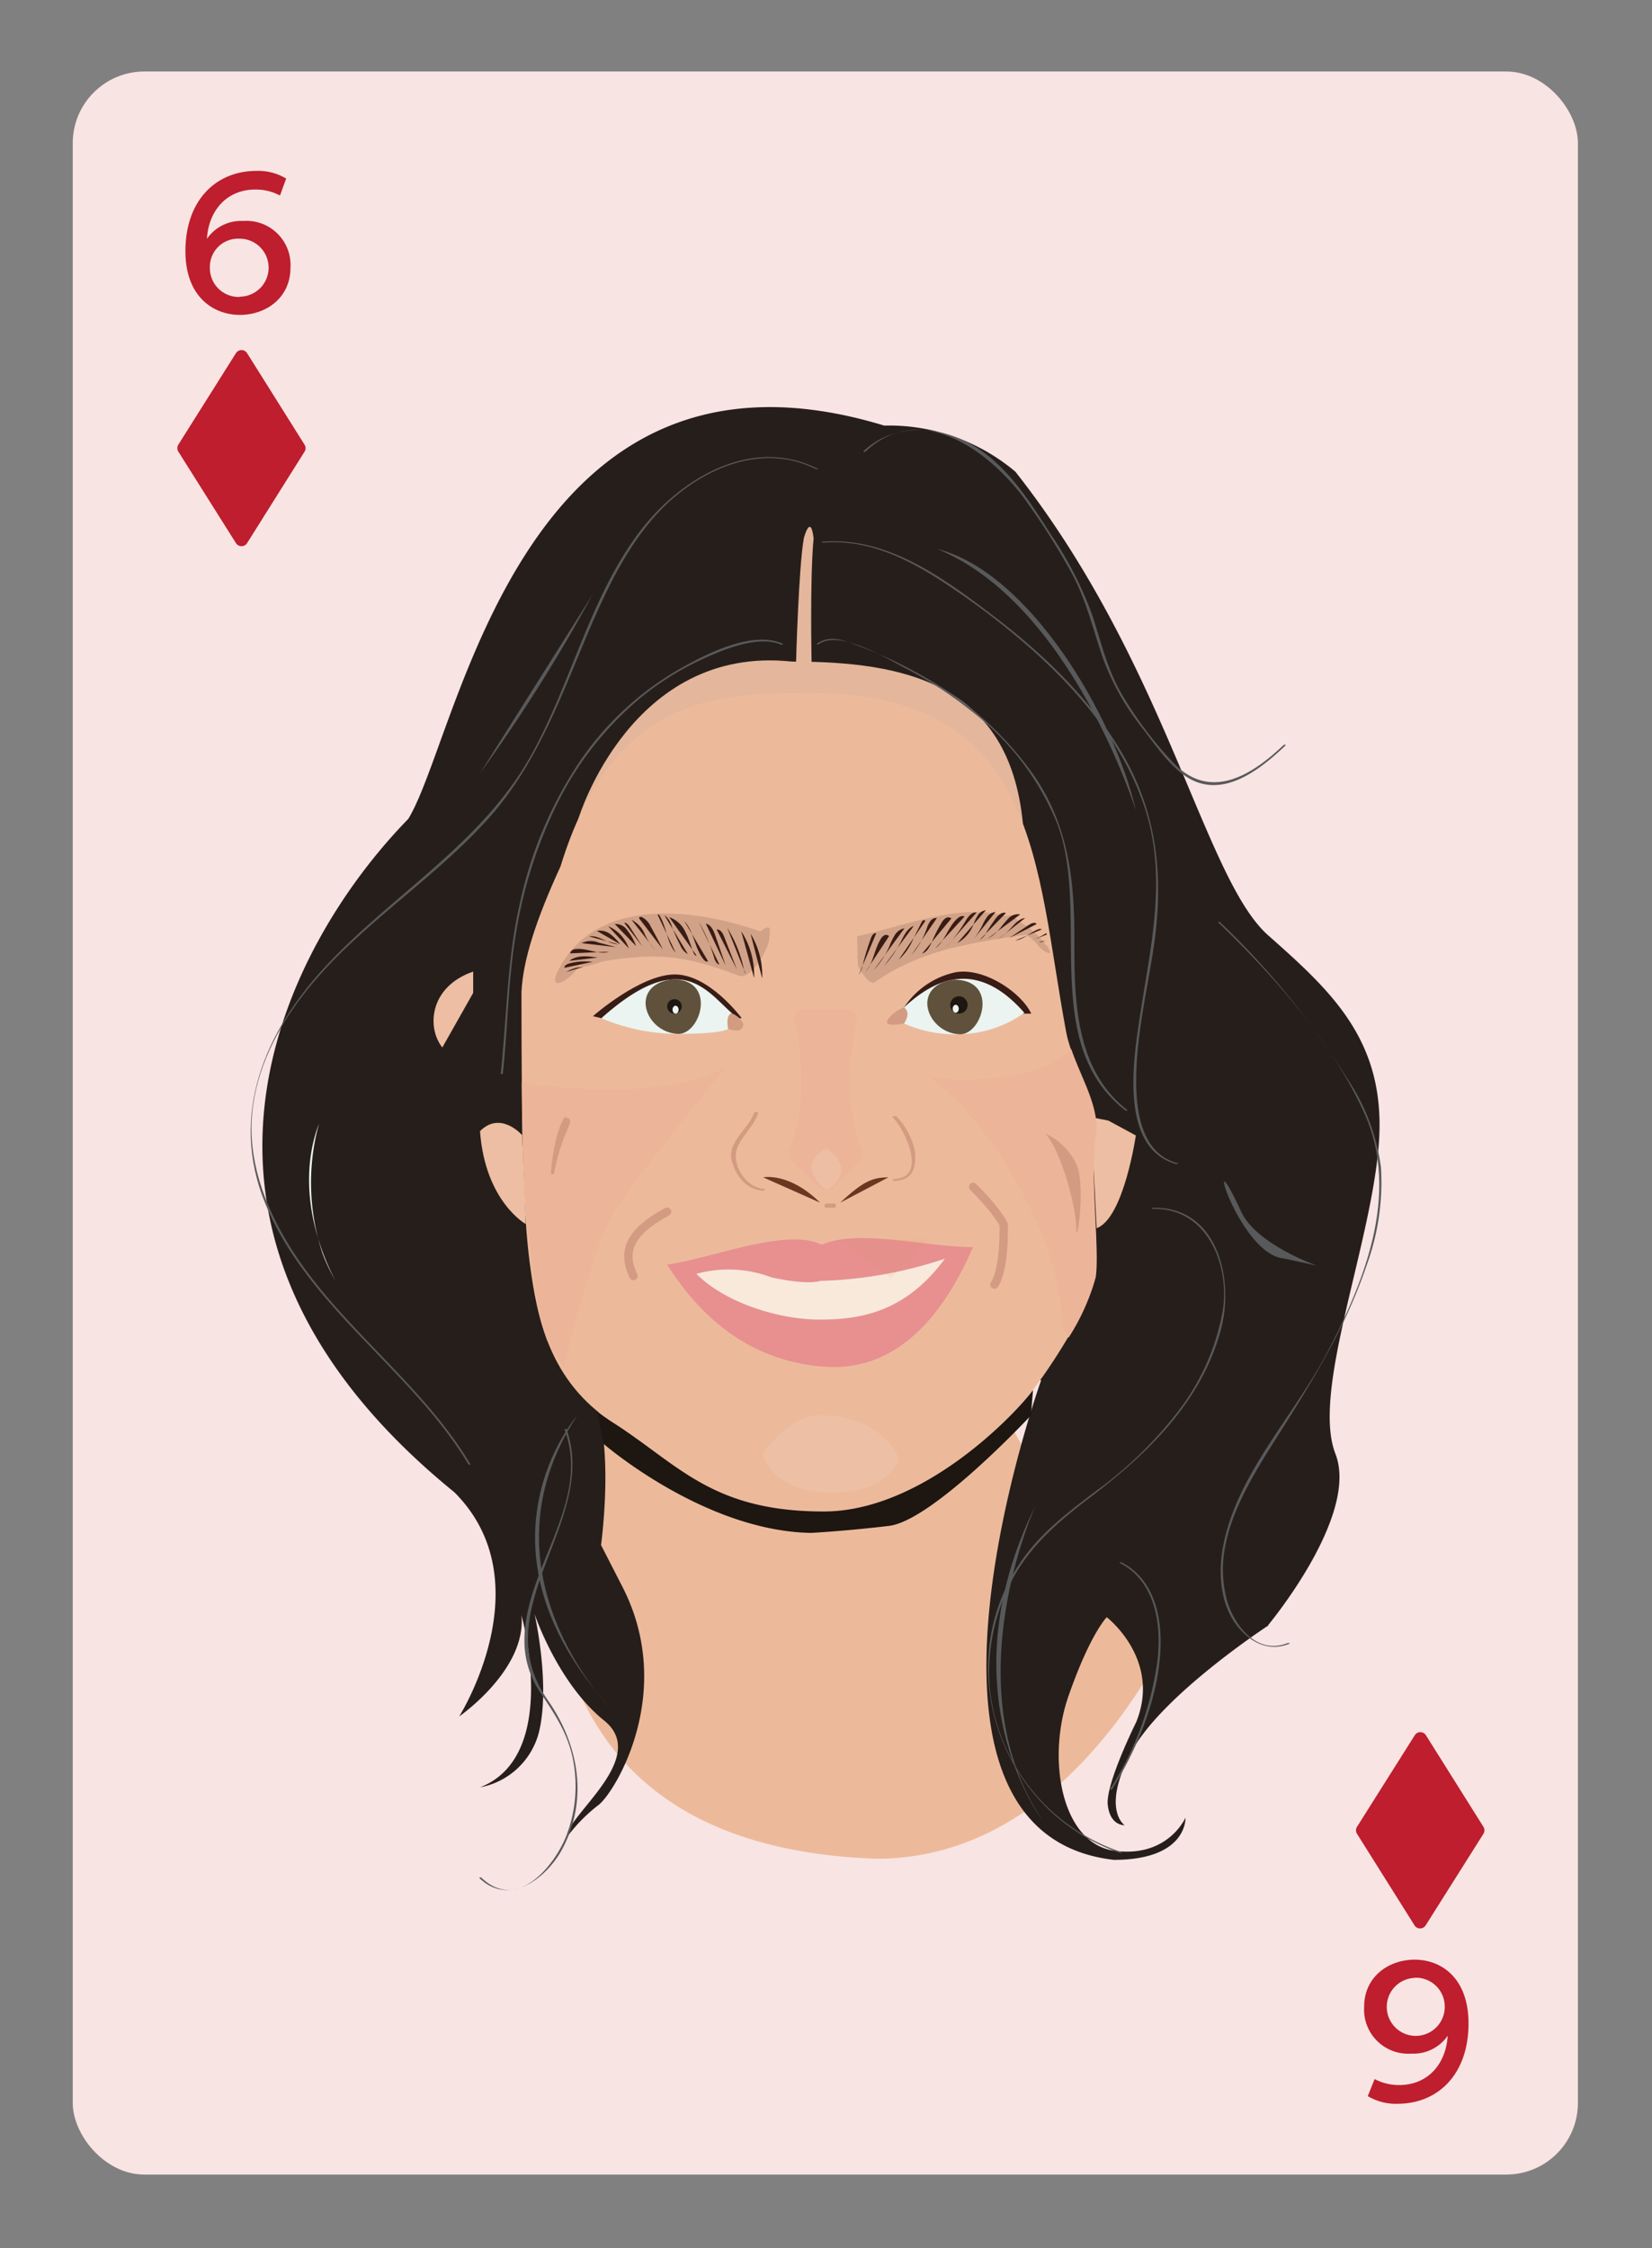 <svg id="Layer_1" data-name="Layer 1" xmlns="http://www.w3.org/2000/svg" viewBox="0 0 196 266.67"><rect x="0" y="0" width="196" height="266.67" fill="#808080" stroke="none"/><defs><style>.cls-1{fill:#f8e4e3;}.cls-2{fill:#ecba9b;}.cls-3{fill:#261e1a;}.cls-4,.cls-5{fill:#edbea3;}.cls-5{opacity:0.95;}.cls-6{fill:#58595b;}.cls-7{fill:#ebf4f0;}.cls-8{fill:#ecb499;}.cls-9{fill:#381c15;}.cls-10{fill:#d39c82;}.cls-11{fill:#e7908f;}.cls-12{fill:#f8e9db;}.cls-13{fill:#6b3720;}.cls-14,.cls-15{fill:none;stroke:#d39c82;stroke-linecap:round;stroke-miterlimit:10;}.cls-14{stroke-width:0.5px;}.cls-16{fill:#5f513b;}.cls-17{fill:#1d1611;}.cls-18{fill:#efc5ac;opacity:0.6;}.cls-19{fill:#d38c68;opacity:0.1;}.cls-20{opacity:0.15;}.cls-21{fill:#be1e2d;}</style></defs><title>badbitchcards</title><rect class="cls-1" x="8.63" y="8.48" width="178.58" height="249.45" rx="8.5" ry="8.5"/><path class="cls-2" d="M104,220.47c26.2,0,37.93-33.29,37.93-33.29s-23.26-7.91-24.18-27-43.35-16.77-44.79-2.79-2.25,28.17-7.44,32.53C67.42,199.73,72.33,219.38,104,220.47Z"/><path class="cls-3" d="M150.44,192.78s10.86-13,8-20.34,4.18-24.5,5.14-36.67-5.47-18.06-13.11-24.82-12-32.15-30-55a23.26,23.26,0,0,0-15.56-5.47C61.66,37.33,54.55,87.16,48.44,97.13,34,111.92,15.65,145.91,53.91,177c10.65,10.65.57,26.59.57,26.59s8-5.52,7.39-12c0,0,4.67,16.69-4.92,20.41a8.9,8.9,0,0,0,7-6.57c1.37-5.71-.53-14-.53-14s2.74,8.21,8.25,12.64-4.56,11.34-4.39,13.81a19.3,19.3,0,0,1,3.67-3.74c1.88-1.31,9.39-13.39,2.86-26l-2.5-4.88h0s1.37-10-.36-15.85h0l52.58-3.71s-19.3,53.69,8.62,56.9c8.77,0,8.5-5,8.5-5s-2.06,4.76-8.39,3.93-8.09-10.89-5.5-18.33,4.55-9.38,4.55-9.38,6.5,5,3.5,12.43c0,0-3.66,7.34-3.38,9.84s2,2.4,2,2.4-2.82-1.85.77-8.63,16.3-15.07,16.3-15.07"/><path class="cls-4" d="M56.14,115.24c-5.28,1.83-5.49,6.74-3.66,9l3.66-6.47Z"/><path class="cls-4" d="M56.95,134.17c2.44-2.47,5,.47,5,.47l.43,10.55S57.56,142.52,56.95,134.17Z"/><path class="cls-4" d="M130.11,145.68c3.23-1.18,4.65-11,4.65-11l-3.25-1.76-2.06-.41.66,13.21"/><path class="cls-5" d="M93.93,78.47c13.2,0,25.82,2.46,27.43,19.21h0l-52.73-.59S74.84,76.44,93.93,78.47Z"/><path class="cls-5" d="M96.53,63.84c-.45,4.67-.24,14.73-.24,14.73l-1.84-.1s.3-11.17.92-14.63C95.37,63.84,96.16,60.8,96.53,63.84Z"/><path class="cls-6" d="M70.3,70.53a192.75,192.75,0,0,1-13.36,21.2"/><path class="cls-6" d="M147.26,143.72c-4.8-10.42-.32,5.16,5.08,5.55l3.92.86S149.06,147.62,147.26,143.72Z"/><path class="cls-6" d="M111.2,65.12c10.86,2.7,21,19.8,23.56,31C134.76,96.17,127.13,71.62,111.2,65.12Z"/><path class="cls-6" d="M122.92,178.44s-9.91,21.45.71,37.38C123.63,215.82,111.92,200.63,122.92,178.44Z"/><path class="cls-6" d="M68.46,167.93S55,183.28,72.35,202.52C72.35,202.52,56.39,186.35,68.46,167.93Z"/><path class="cls-7" d="M37.85,133.26a26.48,26.48,0,0,0,.44,15.48A19.78,19.78,0,0,0,39.87,152S34.3,142.63,37.85,133.26Z"/><path class="cls-6" d="M97.63,64.37c6-.5,11.18,2.52,15.91,5.77a89,89,0,0,1,9.19,7.18c5.61,5.06,10.65,11.15,13.06,18.41,2.81,8.45.64,16.79-.62,25.29-.74,4.94-2.3,15.27,4.42,17.06.09,0,.28-.07.13-.11-4.87-1.29-5.07-7.53-4.87-11.6.23-4.5,1.22-8.92,1.93-13.36,1.31-8.3.74-16-3.5-23.42-3.85-6.71-9.64-12.17-15.76-16.8-5.75-4.35-12.37-9.17-19.95-8.54-.17,0,0,.13.07.12Z"/><path class="cls-6" d="M97,55.59c-8-4-16.61,1.34-21.35,7.79-5.78,7.87-7.92,17.72-12.63,26.18C57.23,100,46.75,105.93,38.75,114.48c-7.33,7.83-11.57,17.75-7.3,28.22,5.08,12.44,17.37,19.72,24.14,31,0,.07.29,0,.24,0-5.54-9.27-14.58-15.64-20.6-24.54-3-4.48-5.34-9.65-5.39-15.14-.05-5.29,2.07-10.27,5.06-14.55,6.23-8.91,15.91-14.4,23.08-22.42,6.07-6.79,8.87-15.3,12.43-23.5,2-4.53,4.23-9,7.62-12.69,4.7-5.05,12.17-8.57,18.83-5.19.07,0,.3,0,.18-.09Z"/><path class="cls-6" d="M67,169.59c3.28,9-5.35,16.95-4.75,25.89a11,11,0,0,0,2,5.49c1.76,2.63,3.28,4.94,3.81,8.15a16.38,16.38,0,0,1-.85,8.58c-1.43,3.64-5.86,9.11-10.11,5-.06-.05-.3,0-.22.06,3.61,3.49,8.15-.12,9.94-3.65,3-5.84,1.79-12.27-1.83-17.46-3.93-5.64-2.24-11,.06-17,1.85-4.8,4-10,2.17-15.12,0-.08-.27-.06-.24,0Z"/><path class="cls-6" d="M133,219.66a23,23,0,0,1-15.56-19.36A23.37,23.37,0,0,1,120,187.56c2.18-4.22,5.69-7.19,9.4-10,6.79-5.17,13.1-11.24,15.43-19.76,1.66-6-.35-14.74-8.06-14.54-.15,0-.15.13,0,.13,6.35-.16,9.05,6.4,8.35,11.78a27.32,27.32,0,0,1-5.26,12.12,47.2,47.2,0,0,1-10,9.69c-3.09,2.35-6.23,4.71-8.5,7.92-8.86,12.51-2.76,30,11.56,34.89.09,0,.28-.06.13-.11Z"/><path class="cls-6" d="M144.55,109.42c6.64,6.4,13.38,14,17.26,22.5,4.34,9.47.17,19.86-4.33,28.47-3.94,7.53-10.7,14.41-12.35,22.94-.66,3.41-.36,7.46,2.15,10.1,1.56,1.64,3.55,2.41,5.69,1.54.13-.05-.1-.12-.18-.09-3.82,1.55-6.57-2.39-7.31-5.41a14.19,14.19,0,0,1-.1-6.14c.78-4,2.89-7.67,5-11.09,4.51-7.13,9-14,11.74-22.1a28.59,28.59,0,0,0,1.72-11.7A24.39,24.39,0,0,0,160,128.18a94.57,94.57,0,0,0-15.27-18.82c-.06-.05-.3,0-.22.06Z"/><path class="cls-6" d="M131.94,212.24c3-4.85,5.4-10.61,5.73-16.39.23-4.05-.73-8.56-4.63-10.55-.07,0-.3,0-.18.09,4.28,2.18,5,7.44,4.44,11.76a37.39,37.39,0,0,1-5.6,15.06c0,.07.2.11.24,0Z"/><path class="cls-6" d="M102.67,53.58C109.44,47.17,118,54,122,59.79a83.13,83.13,0,0,1,5.19,8.27c1.7,3.17,2.48,6.55,3.64,9.93a29.5,29.5,0,0,0,4.68,8.34c1.48,1.93,3.09,4.34,5.14,5.73,4.26,2.88,8.79-.71,11.87-3.64.08-.08-.16-.12-.22-.06-3.71,3.53-8.74,6.82-13.19,2A45.22,45.22,0,0,1,133,82.18c-1.66-2.91-2.38-6.07-3.41-9.22a43.15,43.15,0,0,0-4.95-9.62c-2.79-4.39-5.94-9.38-11-11.4-3.76-1.51-8.16-1.29-11.2,1.58-.08.08.16.12.22.06Z"/><path class="cls-6" d="M92.85,76.35c-3.66-1.65-9.34,1.35-12.47,3.14A35.9,35.9,0,0,0,68.91,90.13,48.41,48.41,0,0,0,61.71,107c-1.56,6.71-1.57,13.53-2.3,20.34,0,.08.24.09.25,0,.59-5.5.62-11,1.54-16.52a54.15,54.15,0,0,1,5.14-15.95,38.62,38.62,0,0,1,9.24-11.75,33,33,0,0,1,6.66-4.4c2.63-1.3,7.54-3.55,10.44-2.25.07,0,.3,0,.18-.09Z"/><path class="cls-6" d="M97.12,76.42c2.47-1.8,8.12,1.71,10.4,2.89a47,47,0,0,1,7.69,5,32.17,32.17,0,0,1,10.24,13.43c4,10.66-2.23,26,8.1,34,.06,0,.3,0,.22-.06-6.31-4.89-6.32-13.3-6.3-20.56,0-6.89-.78-13.21-4.7-19A39.1,39.1,0,0,0,110,80.48a52.71,52.71,0,0,0-8-3.81c-1.67-.64-3.49-1.47-5.08-.31-.09.06.15.11.22.06Z"/><path class="cls-2" d="M96,82.19c-11.32,0-23.33.51-29.5,20.58-2.92,6.35-4.46,11.15-4.63,14.92,0,16.47.17,26.07,1,32.25s2.23,13.89,9.95,18.87,11.66,10.46,24.87,10.46c11.32,0,22-10.64,24.87-14.41s6.86-10.29,7.38-13.38-.69-12.69,0-16.64-2.57-8.06-3.43-12.35C122.77,102.6,123.46,82.19,96,82.19Z"/><path class="cls-8" d="M86.11,126.62c-7.68,4-20.88,2.3-24.2,1.77,0,3.69.08,6.91.17,9.75.18,2,.31,3.79.31,4.5,0,1.84.9,9.29,1.52,12.92a28.72,28.72,0,0,0,1,3.4,23.46,23.46,0,0,0,2,3.17s3.32-14.07,6-18.42S86.11,126.62,86.11,126.62Z"/><path class="cls-8" d="M130,134.85c.58-3.34-1.67-6.81-2.89-10.4-3,3.39-12.61,4.23-17.07,3.17,8,5.77,13.59,17.6,14.78,22.37a34.78,34.78,0,0,1,1.22,7.18l.73,1.51a25.87,25.87,0,0,0,3.23-7.19C130.49,148.4,129.29,138.79,130,134.85Z"/><path class="cls-9" d="M113.3,115.34c3.37-.67,7.87,2.36,9.05,4.89h-15.1v-.72A9.73,9.73,0,0,1,113.3,115.34Z"/><path class="cls-9" d="M71.35,120.77l-1-.24s5.6-4.95,9.72-4.95S88,120.77,88,120.77Z"/><path class="cls-10" d="M105.39,120.86c-.81,1.13,1.86.54,1.86.54l1.6-1.05-1.6-.85A4,4,0,0,0,105.39,120.86Z"/><path class="cls-11" d="M79.15,150c5.15-.7,14.19-4.45,18.36-2.36,4.31-1.95,12.52.31,17.94.28-3.05,7-8.35,14.88-17.67,14.19S82.77,155.69,79.15,150Z"/><path class="cls-12" d="M97.3,151.93a50.63,50.63,0,0,0,14.81-2.64c-4.59,6.26-9.88,7.23-14.81,7.23s-11.27-2-14.68-5.43a14.38,14.38,0,0,1,8.9.42C96,152.49,97.3,151.93,97.3,151.93Z"/><path class="cls-13" d="M99.69,142.65c2.77-2.61,3.91-3,5.71-3"/><path class="cls-13" d="M97.3,142.65c-3.73-3.67-6.75-3-6.75-3"/><path class="cls-14" d="M98.06,143h.88"/><path class="cls-10" d="M106.13,140.08c2.14-.1,2.6-1.5,2.43-3.44a8.18,8.18,0,0,0-2.21-4.23c-.11-.11-.59,0-.43.13,1.46,1.46,4.13,7.11.22,7.3-.3,0-.3.26,0,.25Z"/><path class="cls-10" d="M88.19,121.41c0,1.36-1.81.63-1.81.63l-1.8-1.16,2.32-.65A2.58,2.58,0,0,1,88.19,121.41Z"/><path class="cls-10" d="M90.62,141c-2.24-.17-4-3.07-3.05-5.08.63-1.35,1.91-2.45,2.38-3.86.06-.19-.43-.22-.48-.07-.65,1.94-3.24,3.48-2.65,5.68.49,1.82,1.7,3.41,3.66,3.57.23,0,.47-.21.13-.24Z"/><path class="cls-15" d="M115.46,140.78c3,3,3.62,4.46,3.62,4.46s.18,5.13-1.09,7.12"/><path class="cls-15" d="M79.15,143.72c-4.9,2.65-5.21,5-4,7.63"/><path class="cls-7" d="M107.25,119.5c3.41-3.17,8.48-6,14.28.63a13.62,13.62,0,0,1-7.61,2.54,15,15,0,0,1-6.67-1.27S108.19,120.14,107.25,119.5Z"/><path class="cls-7" d="M86.9,120.23c-3.14-2.72-6.12-7.88-15.55.54a23.32,23.32,0,0,0,9.15,1.86c5.25,0,5.89-.59,5.89-.59S86,120.23,86.9,120.23Z"/><path class="cls-16" d="M113.92,122.68c2.66,0,4.61-6.48-.73-6.48C107.94,116.88,109.94,122.58,113.92,122.68Z"/><path class="cls-16" d="M80.5,122.63c2.66,0,4.61-6.48-.73-6.48C74.52,116.83,76.51,122.54,80.5,122.63Z"/><circle class="cls-17" cx="80.02" cy="119.37" r="0.86"/><circle class="cls-17" cx="113.77" cy="119.2" r="1.03"/><path class="cls-9" d="M90.43,116.05a9.5,9.5,0,0,0-1.38-5.3"/><path class="cls-9" d="M89.47,116a9.57,9.57,0,0,0-1.53-5.55"/><path class="cls-9" d="M88.44,115.46a.52.52,0,0,1-.15-.33,15,15,0,0,0-2-5.06"/><path class="cls-9" d="M87.43,115l-1.51-3.89c-.16-.42-.45-.91-.89-.86"/><path class="cls-9" d="M86.11,114.56,84.88,111c-.21-.61-.51-1.31-1.14-1.45"/><path class="cls-9" d="M85.35,114.41c-.38-.1-.54-.54-.65-.92a19.45,19.45,0,0,0-1.81-4.17"/><path class="cls-9" d="M84,114c-.12.14-.36,0-.48-.14-1.13-1.33-1.15-3.35-2.34-4.62"/><path class="cls-9" d="M82.63,113.32c-.11.08-.23-.07-.29-.19-.36-.84-.58-1.73-1-2.54a3.27,3.27,0,0,0-1.94-1.8"/><path class="cls-9" d="M81.61,113.16a2,2,0,0,1-.88-1,22.3,22.3,0,0,1-1-2.21,2.71,2.71,0,0,0-.69-1.23l-.21-.15"/><path class="cls-9" d="M80.16,113c-1.07-1.23-1.06-3.07-1.93-4.44,0,0-.06-.09-.12-.1s-.11.07-.06.1"/><path class="cls-9" d="M78.64,112.61q-.68-1.36-1.42-2.68a2.29,2.29,0,0,0-1.07-1.15c-.14-.05-.37,0-.32.15"/><path class="cls-9" d="M77.71,112.66a7.07,7.07,0,0,1-1.24-1.92,3.35,3.35,0,0,0-1.54-1.64"/><path class="cls-9" d="M76.21,112.26,74.76,110c-.17-.27-.39-.56-.71-.56"/><path class="cls-9" d="M75.46,112.21a6.09,6.09,0,0,0-1-1.82,1.67,1.67,0,0,0-1.52-.79"/><path class="cls-9" d="M74.6,112.49a4.42,4.42,0,0,0-2.44-2.63"/><path class="cls-9" d="M73.58,112a6,6,0,0,0-1.17-1.2,2,2,0,0,0-1.59-.38"/><path class="cls-9" d="M73.37,112c-1.22,0-2.29-1.13-3.49-.93"/><path class="cls-9" d="M73.1,112.34,71,111.8a2.4,2.4,0,0,0-2,.07"/><path class="cls-9" d="M72.25,112.88c-1.25.43-2.61-.48-3.92-.31-.3,0-.66.2-.68.51"/><path class="cls-9" d="M70.9,113.58c-1.15-.18-2.45-.33-3.36.39"/><path class="cls-9" d="M70.3,114.09a7,7,0,0,0-2.75.19c-.27.07-.59.23-.59.51"/><path class="cls-9" d="M69.2,114.69a4.22,4.22,0,0,0-2,.59"/><path class="cls-9" d="M101.88,115.65a4.19,4.19,0,0,0,.55-1.46,28.21,28.21,0,0,1,.91-2.93c.11-.29.32-.63.62-.57"/><path class="cls-9" d="M102.72,115.23c.92-1.06,1-2.59,1.75-3.81a1.15,1.15,0,0,1,.43-.47.47.47,0,0,1,.58.09"/><path class="cls-9" d="M103.68,115.06a10.69,10.69,0,0,0,1.86-2.87,7.77,7.77,0,0,1,.63-1.29,1.77,1.77,0,0,1,1.14-.8"/><path class="cls-9" d="M104.89,114.58a13.72,13.72,0,0,0,2-2.9c.37-.73.75-1.57,1.52-1.85"/><path class="cls-9" d="M106.63,113.83a7,7,0,0,0,1.7-2.42l1-2a.53.53,0,0,1,.19-.24.18.18,0,0,1,.26.07"/><path class="cls-9" d="M108.15,113.26A9.81,9.81,0,0,0,110,110a2.74,2.74,0,0,1,.4-.77.88.88,0,0,1,.76-.34"/><path class="cls-9" d="M109.41,113.1c.62-.2.93-.89,1.19-1.49a18.5,18.5,0,0,1,1.07-2.09,1.73,1.73,0,0,1,.49-.59.63.63,0,0,1,.72,0"/><path class="cls-9" d="M110.95,112.5c1.21-.89,1.53-2.63,2.69-3.6.22-.19.55-.34.79-.18"/><path class="cls-9" d="M112.08,112.52a18.44,18.44,0,0,0,2.44-3.22c.31-.52.74-1.14,1.35-1.07"/><path class="cls-9" d="M113.59,111.85a4.27,4.27,0,0,0,1.94-2.3,5.21,5.21,0,0,1,.5-1,1.28,1.28,0,0,1,.93-.58"/><path class="cls-9" d="M115.31,111.66a10.15,10.15,0,0,0,1.24-1.9,5.84,5.84,0,0,1,.56-1,1.42,1.42,0,0,1,1-.59"/><path class="cls-9" d="M116.22,111.5a2.33,2.33,0,0,0,.87-1q.47-.77,1-1.5c.31-.41.76-.87,1.26-.71"/><path class="cls-9" d="M117.17,111.34a4.93,4.93,0,0,0,1.48-1.22,11.81,11.81,0,0,1,1-1.19,1.54,1.54,0,0,1,1.39-.47"/><path class="cls-9" d="M118.33,111.48a9.47,9.47,0,0,0,1.58-1.36c.49-.53,1-1.16,1.72-1.23"/><path class="cls-9" d="M119.73,111.27l2.34-1.57c.29-.19.71-.37.93-.1"/><path class="cls-9" d="M120.45,111.56c1-.13,1.76-.94,2.69-1.32.15-.06.35-.1.46,0"/><path class="cls-9" d="M122,111.71a10.15,10.15,0,0,0,2.08-1,.11.11,0,0,1,.11.14"/><path class="cls-9" d="M123.26,111.8a1.2,1.2,0,0,1,.76-.17"/><path class="cls-18" d="M97.3,167.89c7.53,0,9.33,5.14,9.33,5.14s-1,4-8,4-8.15-4.55-8.15-4.55S93.53,167.89,97.3,167.89Z"/><path class="cls-17" d="M97.73,179.28c-13.21,0-17.15-5.49-24.87-10.46a20.84,20.84,0,0,1-2-1.42l.73,3.84s11.94,10.37,24.65,10.58c0,0,4-.21,9.22-.83s16.85-13.1,16.85-13.1l.25-3C119.68,168.64,109,179.28,97.73,179.28Z"/><path class="cls-8" d="M102.3,136.29c-.81-1.73-2.46-6.63-.64-15.19a1.19,1.19,0,0,0-1.16-1.44H95.42a1.19,1.19,0,0,0-1.16,1.44c1.81,8.53.18,13.43-.63,15.18a1.19,1.19,0,0,0,.25,1.36l3.33,3.25a1.19,1.19,0,0,0,1.68,0l3.18-3.23A1.19,1.19,0,0,0,102.3,136.29Z"/><path class="cls-19" d="M99.79,147l5.91,4.56,4.54-4.56"/><path class="cls-18" d="M98.08,136.21s3.9,2.43,0,5C98.08,141.22,94.07,138.32,98.08,136.21Z"/><path class="cls-10" d="M124,134.44c1.82,1.88,3.69,8.62,3.69,11.23s1.19-5.05,0-7.64A7.66,7.66,0,0,0,124,134.44Z"/><path class="cls-10" d="M67,132.47c-1.37,2.15-1.64,6.71-1.64,6.71s.34.33.39-.11a23.25,23.25,0,0,1,1-3.66c.54-1.51,1.2-2.53.73-2.73Z"/><g class="cls-20"><path class="cls-9" d="M68.9,114.3c-.53.93,2.2-.19,2.87-.31a37,37,0,0,1,5.11-.52c3.83-.14,7.23.92,10.78,2.26,1.48.56,3.5-3.21,3.6-4.31l.09-1c.15-1.7-3.62,2.27-3.75,3.7l-.09,1,3.6-4.31c-7.79-2.95-19.74-4.77-24.61,3.75-2,3.57,1.22,1.81,2.41-.26Z"/></g><g class="cls-20"><path class="cls-9" d="M124.07,112.09c-5.22-7.16-15.08-2.62-22.21-1.08a.13.13,0,0,0-.16.14l.06,3.18c0,.46,1.4,2.6,2,2.19,5.28-3.74,11.49-4.77,17.77-5.61.47-.06-1-2.44-1.7-2.35A80.32,80.32,0,0,0,103,112.5l1.93,2.3a5.15,5.15,0,0,1,1.57-2c.45-.44-1.55-2.67-1.93-2.3a5.15,5.15,0,0,0-1.57,2c-.35.56,1.32,2.51,1.93,2.3a79.33,79.33,0,0,1,16.62-3.89l-1.7-2.35c-6.37.86-12.65,1.87-18,5.67l2,2.19c-.08-4.42,5.49-4.28,8.9-5,2.88-.62,8.15-2.35,10.29.58.66.9,2.33,1.79,1.11.11Z"/></g><ellipse class="cls-7" cx="113.39" cy="119.65" rx="0.36" ry="0.47"/><ellipse class="cls-7" cx="80.15" cy="119.76" rx="0.36" ry="0.47"/><path class="cls-21" d="M33.22,23.19a6.14,6.14,0,0,0-2.92-.71c-3.4,0-5.55,2.5-5.75,5.85a4.92,4.92,0,0,1,4.31-2.12,5.23,5.23,0,0,1,5.6,5.57c0,3.5-2.85,5.57-6,5.57S22,35.19,22,29.8c0-6.08,3.66-9.53,8.42-9.53a6.41,6.41,0,0,1,3.53.91Zm-4.79,12a3.44,3.44,0,1,0,0-6.88,3.35,3.35,0,0,0-3.53,3.45A3.42,3.42,0,0,0,28.43,35.22Z"/><path class="cls-21" d="M163.09,246.6a6.12,6.12,0,0,0,2.92.71c3.4,0,5.55-2.5,5.75-5.85a4.92,4.92,0,0,1-4.31,2.12,5.23,5.23,0,0,1-5.6-5.57c0-3.5,2.85-5.57,6-5.57s6.38,2.17,6.38,7.56c0,6.07-3.65,9.53-8.42,9.53a6.41,6.41,0,0,1-3.53-.91Zm4.79-12a3.44,3.44,0,1,0,3.53,3.43A3.42,3.42,0,0,0,167.88,234.58Z"/><path class="cls-21" d="M36.13,52.74,29.31,41.88a.78.78,0,0,0-1.31,0L21.16,52.74a.78.78,0,0,0,0,.83L28,64.43a.78.78,0,0,0,1.31,0l6.83-10.87A.78.78,0,0,0,36.13,52.74Z"/><path class="cls-21" d="M176,216.68l-6.83-10.87a.78.78,0,0,0-1.31,0L161,216.68a.78.78,0,0,0,0,.83l6.83,10.87a.78.78,0,0,0,1.31,0L176,217.51A.78.78,0,0,0,176,216.68Z"/></svg>